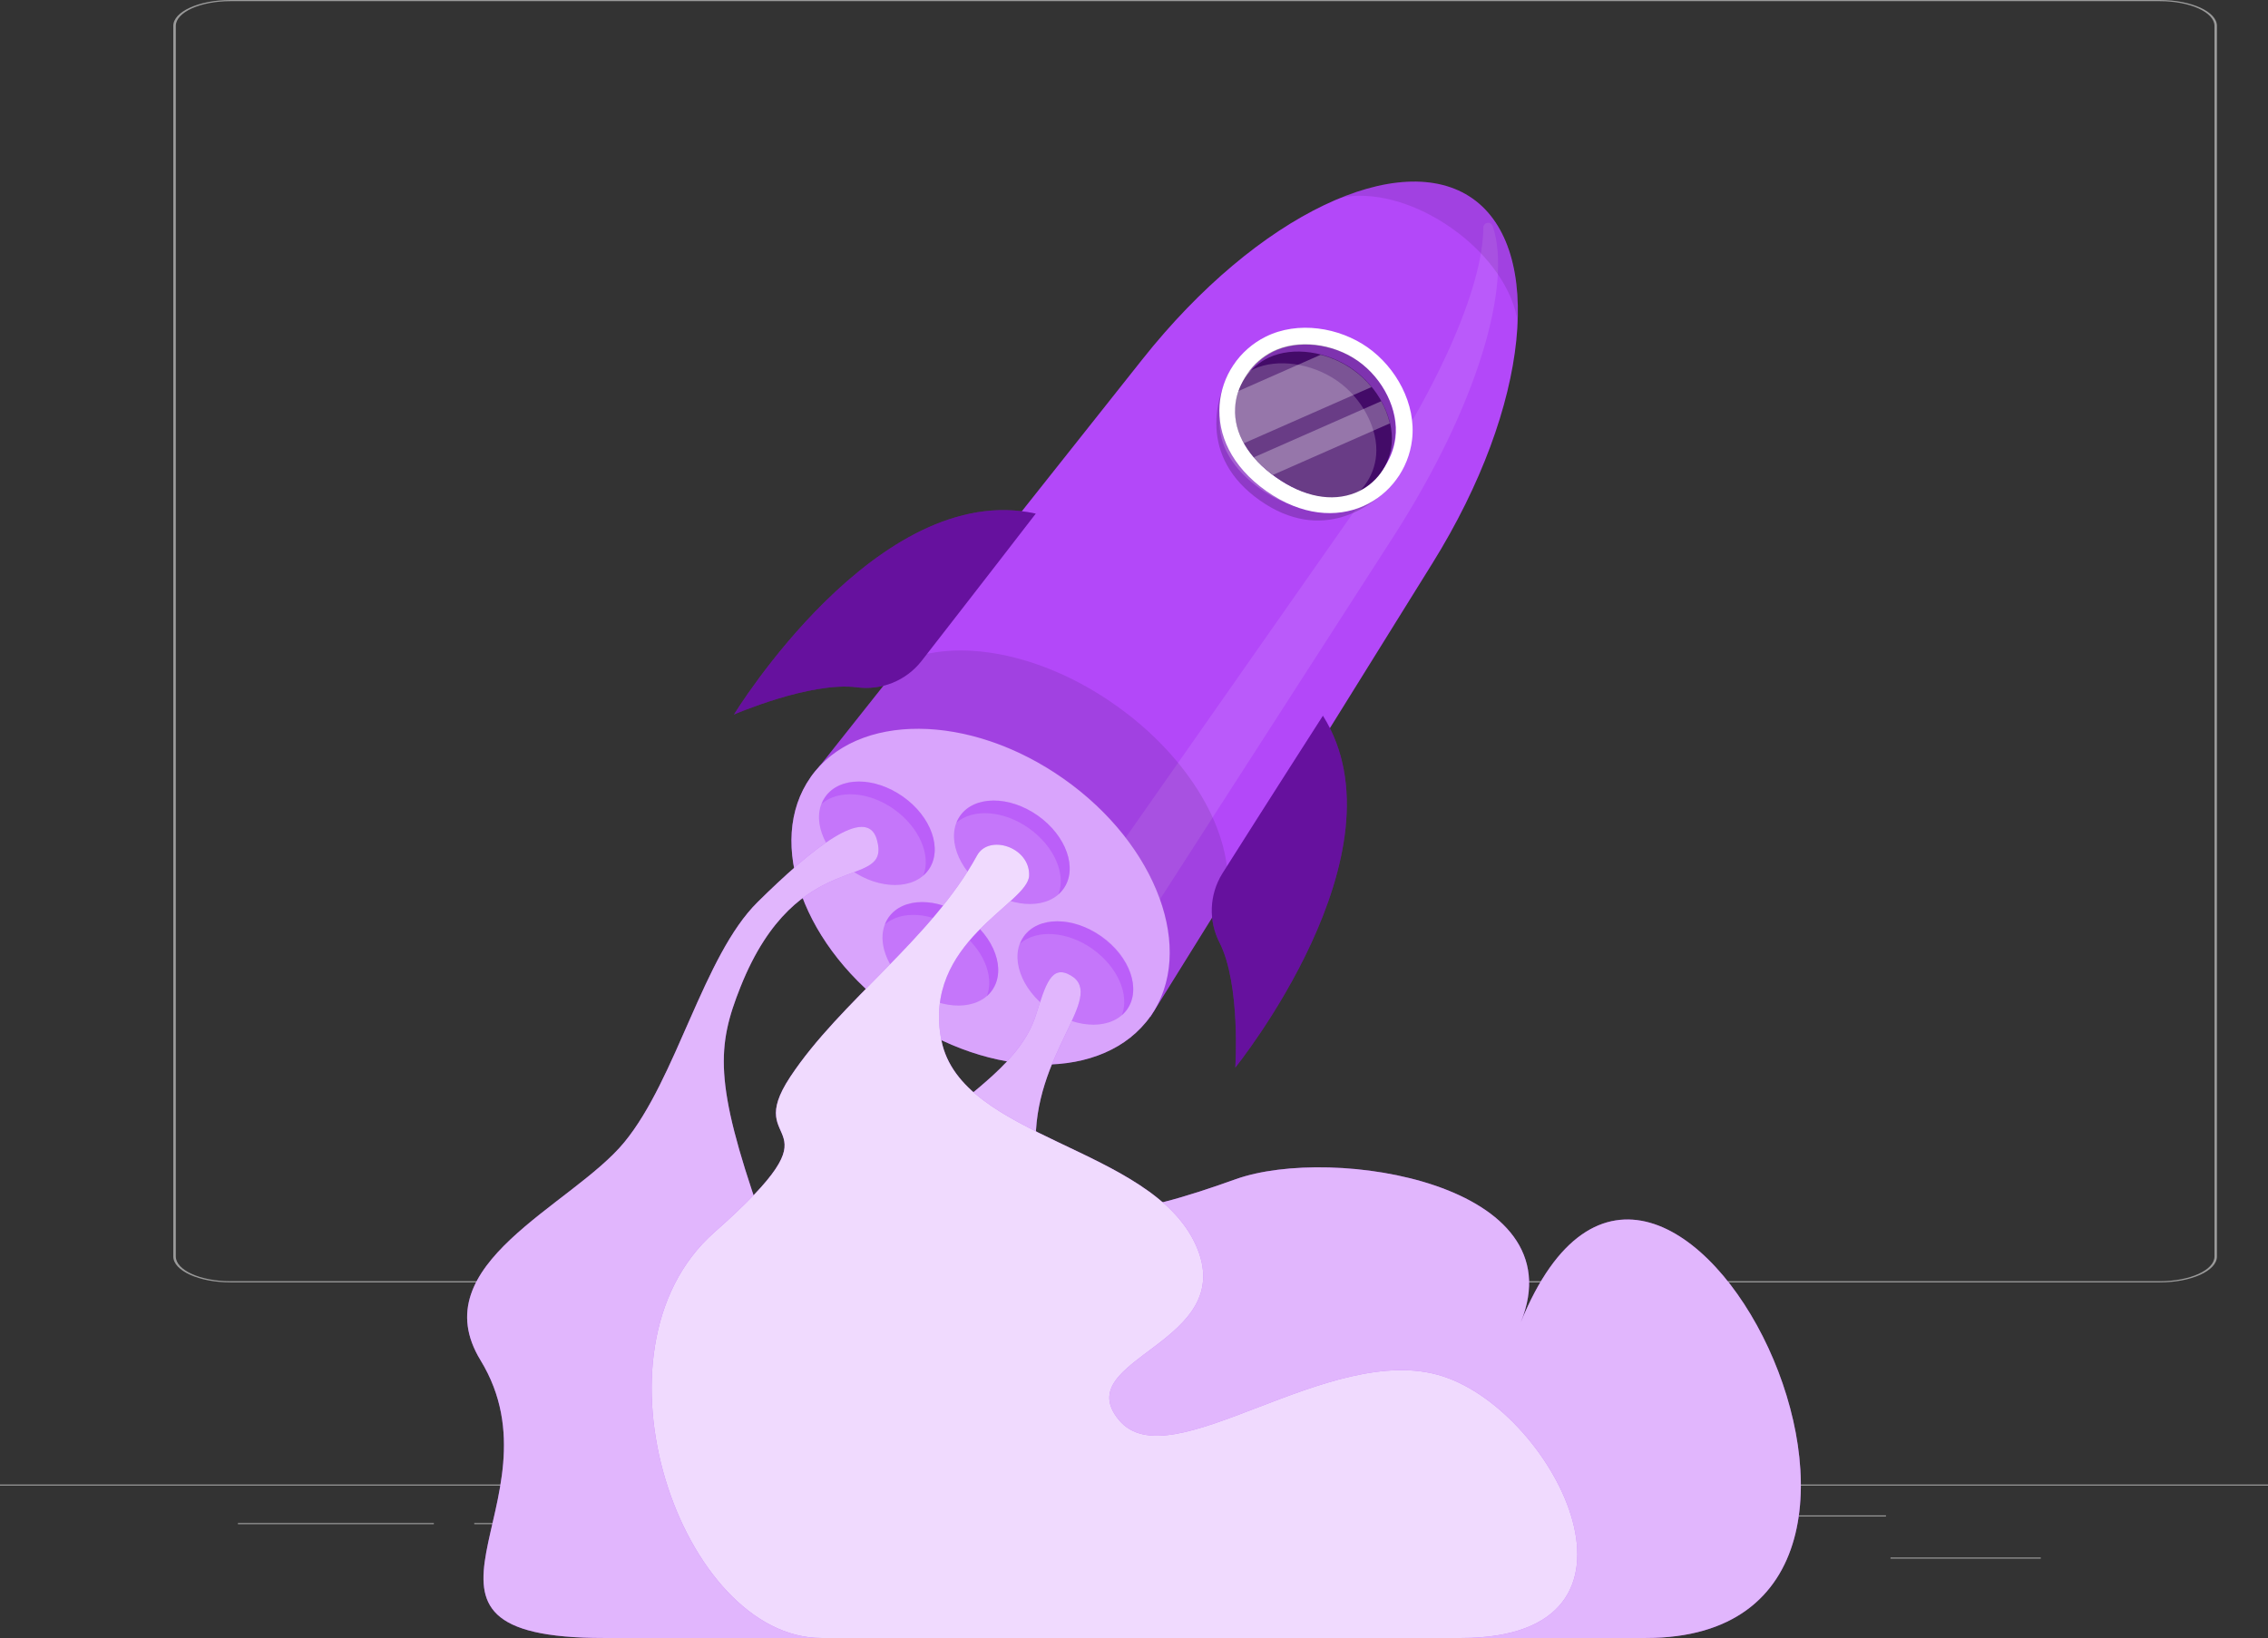 <svg width="335" height="242" viewBox="0 0 335 242" fill="none" xmlns="http://www.w3.org/2000/svg">
<rect x="0" y="0" width="335" height="242" fill="#333333" stroke="none"/>
<g clip-path="url(#clip0_495_4441)">
<path d="M335 219.328H0V219.492H335V219.328Z" fill="#9A9A9A"/>
<path d="M301.438 230.115H279.244V230.279H301.438V230.115Z" fill="#9A9A9A"/>
<path d="M221.917 231.93H216.094V232.094H221.917V231.93Z" fill="#9A9A9A"/>
<path d="M278.571 223.889H265.716V224.053H278.571V223.889Z" fill="#9A9A9A"/>
<path d="M64.084 225.02H35.143V225.184H64.084V225.02Z" fill="#9A9A9A"/>
<path d="M74.295 225.02H70.053V225.184H74.295V225.02Z" fill="#9A9A9A"/>
<path d="M150.844 227.844H88.082V228.008H150.844V227.844Z" fill="#9A9A9A"/>
<path d="M319.035 189.463H34.02C29.381 189.463 25.597 187.736 25.597 185.637V3.826C25.597 1.719 29.381 0 34.02 0H319.035C323.683 0 327.458 1.727 327.458 3.826V185.637C327.458 187.744 323.683 189.463 319.035 189.463ZM34.02 0.173C29.58 0.173 25.969 1.814 25.969 3.826V185.637C25.969 187.649 29.58 189.29 34.02 189.29H319.035C323.476 189.29 327.095 187.649 327.095 185.637V3.826C327.095 1.814 323.476 0.173 319.035 0.173H34.02Z" fill="#9A9A9A"/>
<path d="M211.567 83.24C226.124 59.843 228.102 36.792 217.502 29.33C206.902 21.867 185.866 31.497 168.735 53.089L119.735 114.867L169.936 150.209L211.567 83.24Z" fill="#B348F9"/>
<path opacity="0.1" d="M205.865 79.207L163.25 145.433L158.066 135.475L200.397 75.018C212.362 57.935 219.066 42.32 219.1 33.623C219.101 33.456 219.16 33.295 219.267 33.168C219.374 33.041 219.522 32.956 219.686 32.927C219.85 32.898 220.018 32.928 220.162 33.011C220.306 33.094 220.417 33.225 220.474 33.381C223.428 42.087 218.202 59.99 205.865 79.207Z" fill="white"/>
<path d="M169.938 150.144C176.715 140.523 170.972 124.813 157.111 115.056C143.251 105.299 126.521 105.189 119.745 114.811C112.968 124.433 118.711 140.142 132.572 149.899C146.432 159.656 163.162 159.766 169.938 150.144Z" fill="#B348F9"/>
<path opacity="0.5" d="M169.938 150.144C176.715 140.523 170.972 124.813 157.111 115.056C143.251 105.299 126.521 105.189 119.745 114.811C112.968 124.433 118.711 140.142 132.572 149.899C146.432 159.656 163.162 159.766 169.938 150.144Z" fill="white"/>
<path opacity="0.1" d="M164.727 104.15C153.712 96.377 141.22 94.183 133.247 97.802L120.815 113.469C128.167 105.239 143.933 105.8 157.099 115.076C170.264 124.351 176.104 138.999 170.843 148.698L181.279 131.926C182.169 123.16 175.863 111.984 164.727 104.15Z" fill="black"/>
<path opacity="0.2" d="M182.368 53.66C179.309 58.497 177.02 67.548 186.091 73.93C195.162 80.313 202.902 75.105 206.427 70.605L182.368 53.66Z" fill="black"/>
<path d="M208.569 64.992C207.533 73.629 197.546 79.933 187.059 72.558C176.571 65.182 179.137 53.652 186.929 49.757C191.724 47.356 197.831 48.383 202.012 51.328C206.194 54.274 209.217 59.672 208.569 64.992Z" fill="white"/>
<path d="M188.484 70.526C184.398 67.659 182.316 63.911 182.609 59.981C182.749 58.292 183.321 56.667 184.271 55.263C185.222 53.859 186.518 52.724 188.035 51.966C191.68 50.144 196.838 50.714 200.587 53.348C204.336 55.982 206.634 60.655 206.116 64.697C205.908 66.373 205.273 67.968 204.271 69.329C203.27 70.69 201.936 71.772 200.397 72.47C196.795 74.102 192.562 73.411 188.484 70.526Z" fill="#B348F9"/>
<path opacity="0.3" d="M188.432 70.466C184.346 67.599 182.264 63.85 182.558 59.92C182.696 58.231 183.268 56.605 184.218 55.201C185.169 53.797 186.465 52.662 187.983 51.906C191.629 50.083 196.786 50.653 200.535 53.288C204.285 55.922 206.583 60.586 206.064 64.636C205.856 66.313 205.221 67.908 204.219 69.269C203.218 70.63 201.884 71.711 200.345 72.409C196.743 74.041 192.51 73.342 188.432 70.466Z" fill="black"/>
<path d="M188.484 70.527C184.398 67.66 182.238 64.015 182.437 60.276C182.507 58.688 183.015 57.15 183.903 55.832C184.792 54.514 186.027 53.466 187.473 52.805C190.981 51.181 196.043 51.889 199.792 54.532C203.542 57.175 205.909 61.692 205.563 65.535C205.428 67.12 204.859 68.637 203.917 69.919C202.975 71.2 201.697 72.197 200.224 72.799C196.717 74.207 192.562 73.412 188.484 70.527Z" fill="#430B68"/>
<path opacity="0.2" d="M186.195 72.254C182.117 69.378 179.957 65.733 180.147 61.993C180.218 60.406 180.725 58.868 181.614 57.55C182.503 56.231 183.738 55.184 185.184 54.523C188.691 52.908 193.754 53.659 197.494 56.25C201.235 58.841 203.611 63.41 203.265 67.253C203.131 68.838 202.561 70.355 201.619 71.636C200.677 72.918 199.399 73.915 197.926 74.517C194.436 75.933 190.315 75.138 186.195 72.254Z" fill="white"/>
<path opacity="0.3" d="M202.583 57.184L183.724 65.492C182.803 63.924 182.345 62.127 182.402 60.31C182.435 59.448 182.604 58.597 182.903 57.788L195.075 52.416C196.753 52.846 198.339 53.574 199.758 54.566C200.816 55.304 201.766 56.185 202.583 57.184Z" fill="white"/>
<path opacity="0.3" d="M205.295 62.547L188.017 70.164C186.976 69.413 186.025 68.543 185.184 67.573L204.017 59.273C204.591 60.301 205.021 61.402 205.295 62.547Z" fill="white"/>
<path opacity="0.1" d="M224.163 47.622C223.584 43.002 220.033 37.664 214.418 33.709C208.803 29.753 202.574 28.216 198.004 29.226C205.779 26.074 212.69 25.944 217.476 29.33C222.262 32.715 224.526 39.279 224.163 47.622Z" fill="black"/>
<path opacity="0.5" d="M157.096 131.305C159.206 128.31 157.494 123.473 153.273 120.502C149.052 117.531 143.92 117.55 141.81 120.545C139.701 123.541 141.413 128.377 145.634 131.349C149.855 134.32 154.987 134.301 157.096 131.305Z" fill="#B348F9"/>
<path opacity="0.5" d="M137.16 128.497C135.052 131.494 129.921 131.511 125.696 128.54C121.472 125.569 119.761 120.767 121.878 117.736C123.994 114.704 129.117 114.713 133.342 117.684C137.566 120.655 139.268 125.5 137.16 128.497Z" fill="#B348F9"/>
<path opacity="0.5" d="M166.481 149.129C164.364 152.126 159.233 152.152 155.008 149.181C150.784 146.21 149.082 141.364 151.19 138.367C153.298 135.371 158.438 135.353 162.654 138.367C166.869 141.382 168.588 146.132 166.481 149.129Z" fill="#B348F9"/>
<path opacity="0.5" d="M146.542 146.305C144.425 149.302 139.294 149.327 135.078 146.356C130.862 143.385 129.143 138.583 131.251 135.543C133.359 132.503 138.499 132.529 142.715 135.5C146.931 138.471 148.65 143.308 146.542 146.305Z" fill="#B348F9"/>
<path opacity="0.5" d="M157.099 131.279C156.878 131.596 156.62 131.886 156.33 132.142C157.496 129.154 155.725 125.017 151.959 122.357C148.192 119.697 143.691 119.438 141.272 121.545C141.412 121.185 141.595 120.843 141.816 120.526C143.924 117.538 149.056 117.512 153.28 120.483C157.505 123.454 159.215 128.325 157.099 131.279Z" fill="#B348F9"/>
<path opacity="0.5" d="M137.16 128.497C136.934 128.813 136.673 129.103 136.383 129.361C137.558 126.364 135.795 122.227 132.063 119.567C128.331 116.907 123.796 116.648 121.368 118.755C121.513 118.4 121.696 118.061 121.912 117.744C124.029 114.748 129.16 114.722 133.376 117.693C137.592 120.664 139.268 125.492 137.16 128.497Z" fill="#B348F9"/>
<path opacity="0.5" d="M166.481 149.139C166.252 149.453 165.991 149.742 165.703 150.003C166.878 147.006 165.107 142.86 161.384 140.209C157.66 137.557 153.116 137.289 150.689 139.397C150.83 139.04 151.013 138.701 151.233 138.386C153.349 135.381 158.472 135.364 162.697 138.335C166.921 141.306 168.588 146.133 166.481 149.139Z" fill="#B348F9"/>
<path opacity="0.5" d="M146.542 146.305C146.321 146.625 146.059 146.915 145.764 147.169C146.939 144.181 145.168 140.035 141.402 137.384C137.635 134.732 133.126 134.464 130.707 136.572C130.845 136.211 131.028 135.868 131.251 135.553C133.368 132.556 138.499 132.538 142.715 135.509C146.931 138.48 148.65 143.308 146.542 146.305Z" fill="#B348F9"/>
<path d="M152.987 75.882C152.987 75.882 143.942 87.611 136.063 97.716C134.946 99.122 133.483 100.214 131.817 100.884C130.152 101.555 128.34 101.782 126.56 101.542C119.649 100.678 108.418 105.567 108.418 105.567C108.418 105.567 129.662 70.735 152.987 75.882Z" fill="#9218E1"/>
<path opacity="0.3" d="M152.987 75.882C152.987 75.882 143.95 87.611 136.072 97.716C134.955 99.122 133.492 100.214 131.826 100.884C130.16 101.555 128.349 101.782 126.569 101.542C119.658 100.678 108.427 105.567 108.427 105.567C108.427 105.567 129.662 70.735 152.987 75.882Z" fill="black"/>
<path d="M195.404 105.748C195.404 105.748 187.404 118.211 180.545 129.067C179.597 130.594 179.063 132.341 178.995 134.137C178.927 135.933 179.327 137.716 180.156 139.31C183.275 145.503 182.463 157.724 182.463 157.724C182.463 157.724 208.112 125.967 195.404 105.748Z" fill="#9218E1"/>
<path opacity="0.3" d="M195.404 105.748C195.404 105.748 187.404 118.211 180.545 129.067C179.597 130.594 179.063 132.341 178.995 134.137C178.927 135.933 179.327 137.716 180.156 139.31C183.275 145.503 182.463 157.724 182.463 157.724C182.463 157.724 208.112 125.967 195.404 105.748Z" fill="black"/>
<path d="M224.629 195.362C232.966 174.893 196.838 169.089 182.497 174.228C168.157 179.366 153.583 183.184 153.004 169.486C152.425 155.788 163.474 147.29 158.187 144.129C155.276 142.401 154.438 145.493 153.004 149.993C148.589 163.812 123.632 167.111 135.113 187.131C146.594 207.151 140.495 202.806 121.144 210.838C101.792 218.871 111.744 242 130.465 242H243.116C294.734 242 245.864 143.23 224.629 195.362Z" fill="#B348F9"/>
<path opacity="0.6" d="M224.629 195.362C232.966 174.893 196.838 169.089 182.497 174.228C168.157 179.366 153.583 183.184 153.004 169.486C152.425 155.788 163.474 147.29 158.187 144.129C155.276 142.401 154.438 145.493 153.004 149.993C148.589 163.812 123.632 167.111 135.113 187.131C146.594 207.151 140.495 202.806 121.144 210.838C101.792 218.871 111.744 242 130.465 242H243.116C294.734 242 245.864 143.23 224.629 195.362Z" fill="white"/>
<path d="M129.515 124.015C128.02 118.833 119.9 125.371 111.891 133.29C103.883 141.21 99.952 159.347 92.212 168.761C84.471 178.175 62.312 186.769 70.977 200.968C83.754 221.903 54.391 242.001 89.171 242.001H160.502C173.547 242.001 187.698 226.057 167.414 215.227C147.129 204.396 116.634 229.624 108.427 205.554C104.358 193.583 119.122 199.076 112.289 179.471C105.455 159.866 105.896 154.537 109.386 145.788C117.878 124.516 131.795 131.926 129.515 124.015Z" fill="#B348F9"/>
<path opacity="0.6" d="M129.515 124.015C128.02 118.833 119.9 125.371 111.891 133.29C103.883 141.21 99.952 159.347 92.212 168.761C84.471 178.175 62.312 186.769 70.977 200.968C83.754 221.903 54.391 242.001 89.171 242.001H160.502C173.547 242.001 187.698 226.057 167.414 215.227C147.129 204.396 116.634 229.624 108.427 205.554C104.358 193.583 119.122 199.076 112.289 179.471C105.455 159.866 105.896 154.537 109.386 145.788C117.878 124.516 131.795 131.926 129.515 124.015Z" fill="white"/>
<path d="M144.305 126.415C146.032 123.185 152.14 125.129 152.01 129.352C151.881 133.575 136.158 139.12 139.052 153.707C141.946 168.295 170.031 169.357 176.623 183.936C183.214 198.515 157.721 200.648 165.263 209.785C172.804 218.923 196.363 197.936 213.105 203.334C229.847 208.732 246.563 242 215.869 242H121.325C100.764 242 85.741 199.542 105.507 182.079C125.273 164.616 109.326 170.273 116.738 159.079C124.15 147.886 137.514 138.8 144.305 126.415Z" fill="#B348F9"/>
<path opacity="0.8" d="M144.305 126.415C146.032 123.185 152.14 125.129 152.01 129.352C151.881 133.575 136.158 139.12 139.052 153.707C141.946 168.295 170.031 169.357 176.623 183.936C183.214 198.515 157.721 200.648 165.263 209.785C172.804 218.923 196.363 197.936 213.105 203.334C229.847 208.732 246.563 242 215.869 242H121.325C100.764 242 85.741 199.542 105.507 182.079C125.273 164.616 109.326 170.273 116.738 159.079C124.15 147.886 137.514 138.8 144.305 126.415Z" fill="white"/>
</g>
<defs>
<clipPath id="clip0_495_4441">
<rect width="335" height="242" fill="white"/>
</clipPath>
</defs>
</svg>

